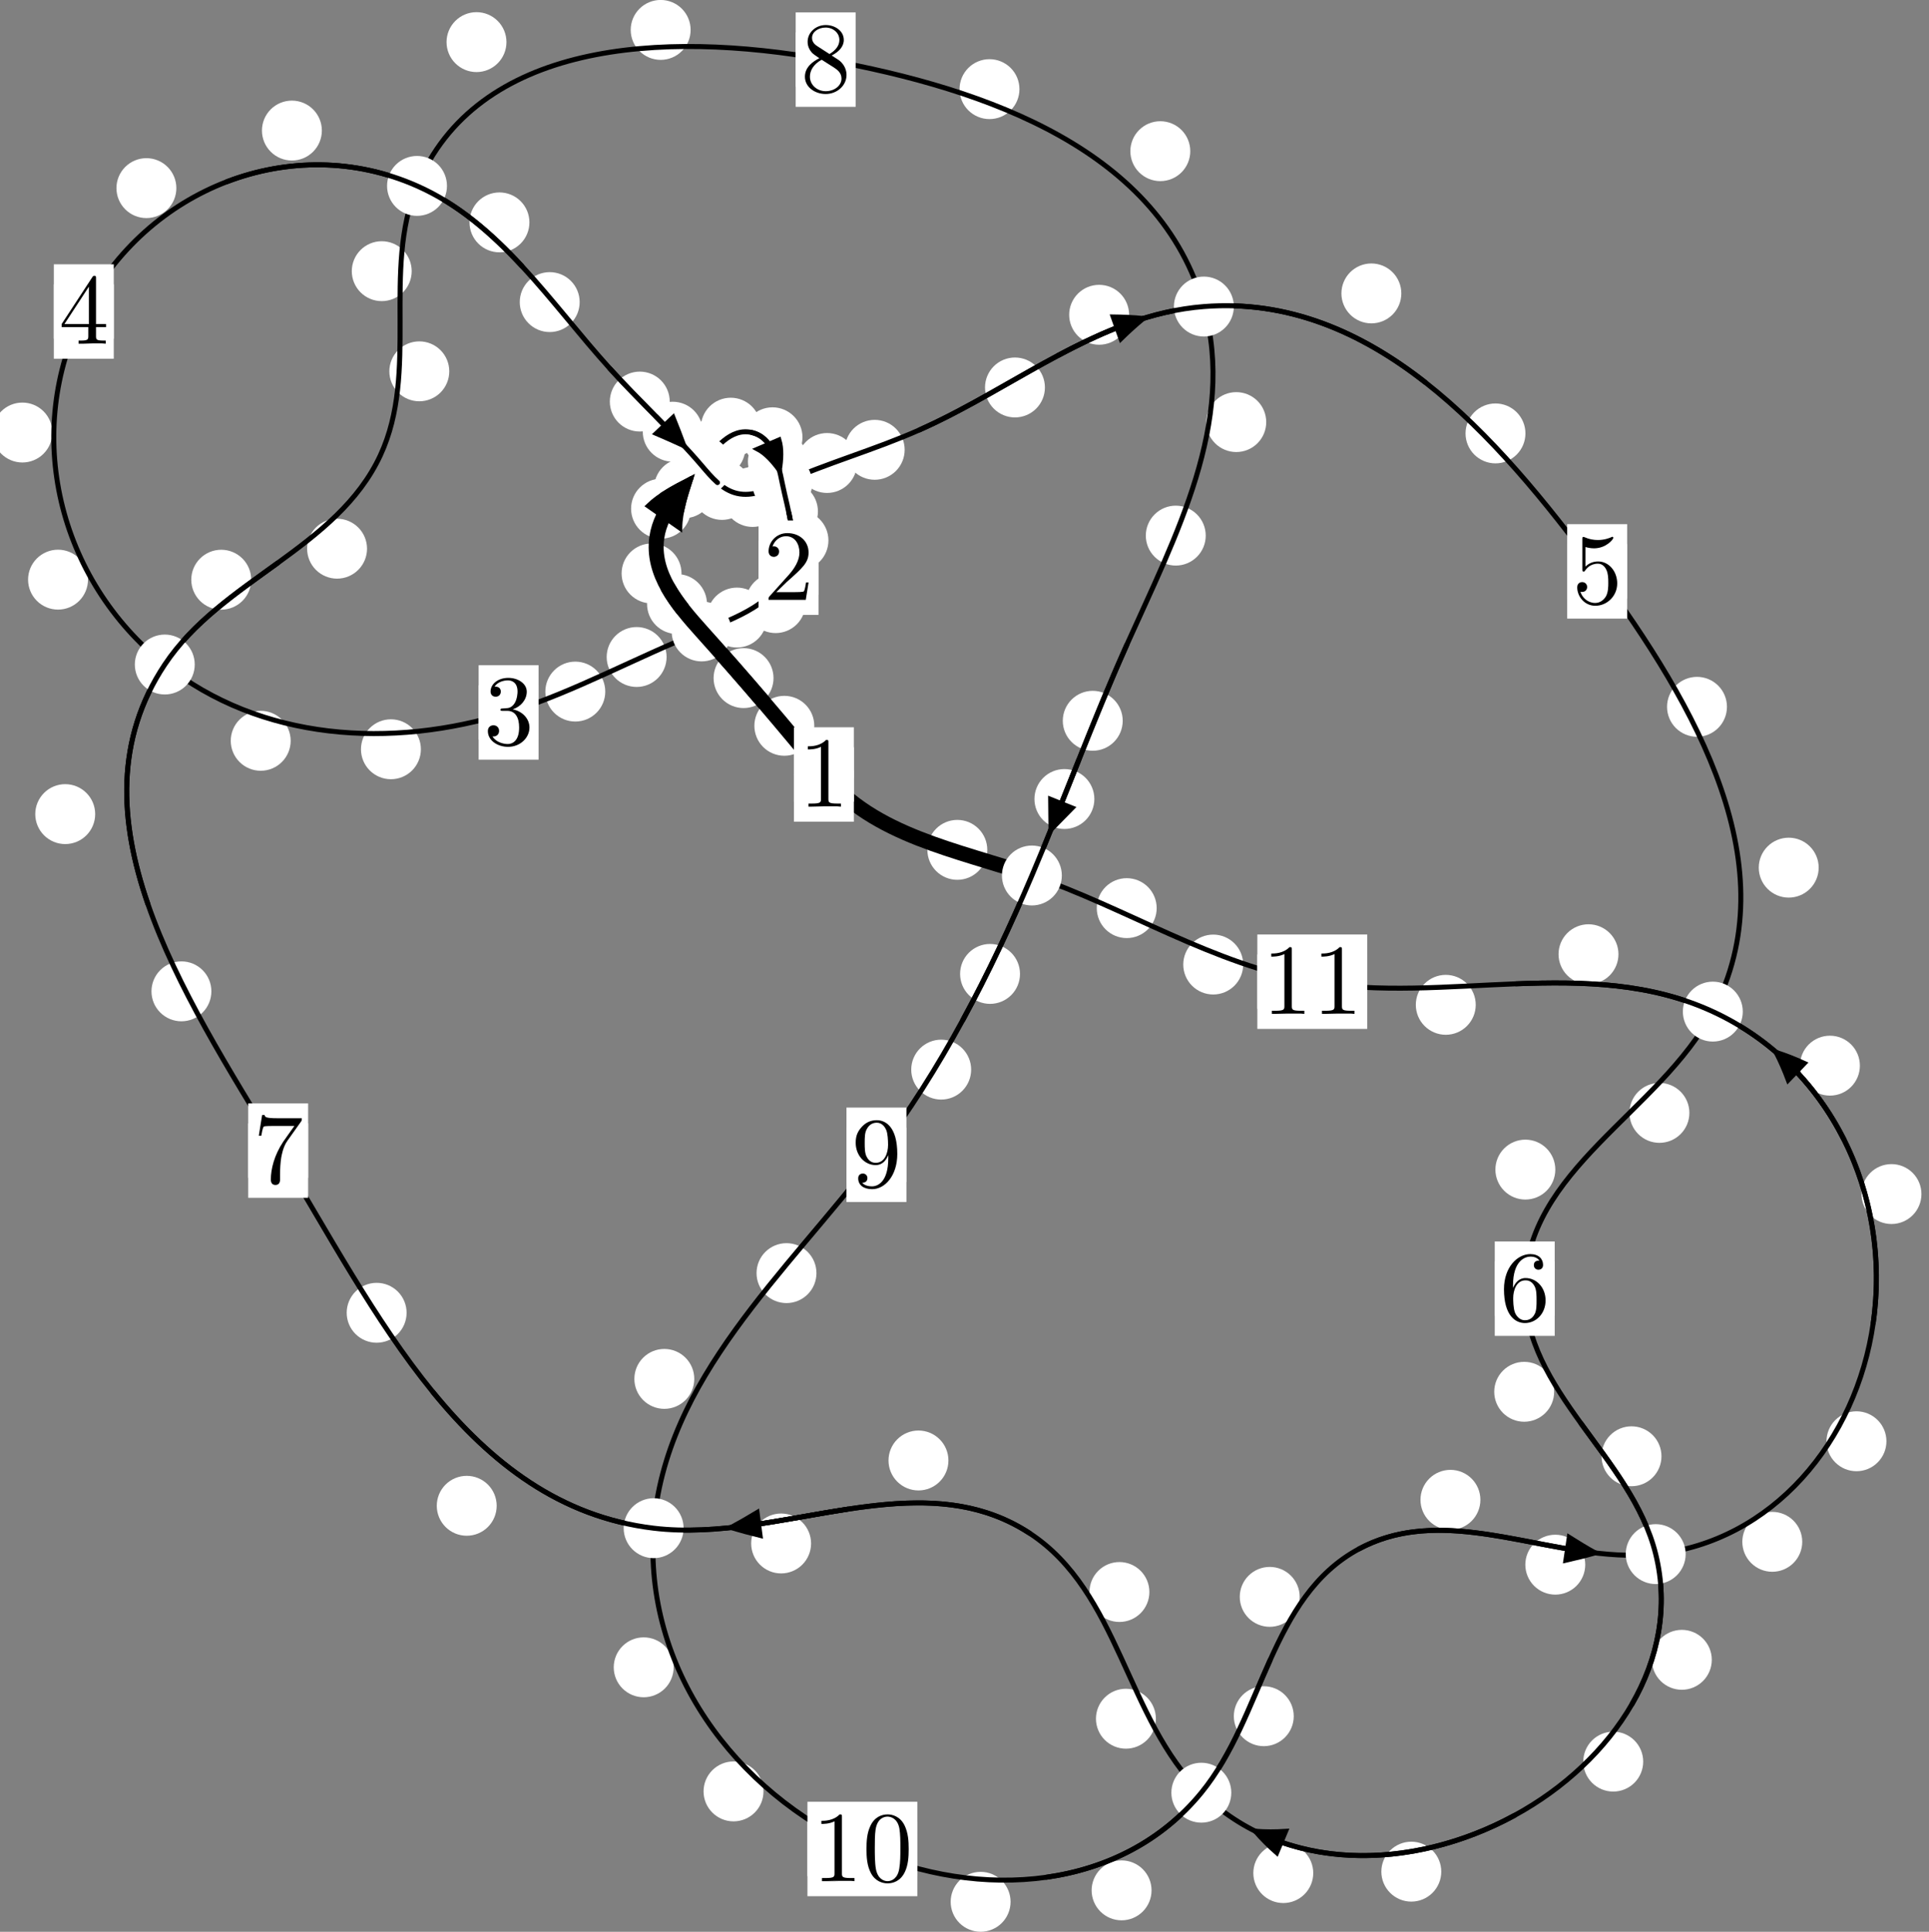 <?xml version="1.0"?>
<!-- Created by MetaPost 1.999 on 2021.07.06:0005 -->
<svg version="1.1" xmlns="http://www.w3.org/2000/svg" xmlns:xlink="http://www.w3.org/1999/xlink" width="192.451" height="192.74" viewBox="0 0 192.451 192.74">
<rect x="0" y="0" width="192.451" height="192.74" fill="#808080" stroke="none"/>
<!-- Original BoundingBox: -70.755234 -129.735458 121.696091 63.004852 -->
  <defs>
    <g transform="scale(0.01,0.01)" id="GLYPHcmr10_48">
      <path style="fill-rule: evenodd;" d="M460 -320C460 -400,455 -480,420 -554C374 -650,292 -666,250 -666C190 -666,117 -640,76 -547C44 -478,39 -400,39 -320C39 -245,43 -155,84 -79C127 2,200 22,249 22C303 22,379 1,423 -94C455 -163,460 -241,460 -320M249 -0C210 -0,151 -25,133 -121C122 -181,122 -273,122 -332C122 -396,122 -462,130 -516C149 -635,224 -644,249 -644C282 -644,348 -626,367 -527C377 -471,377 -395,377 -332C377 -257,377 -189,366 -125C351 -30,294 -0,249 -0"></path>
    </g>
    <g transform="scale(0.01,0.01)" id="GLYPHcmr10_49">
      <path style="fill-rule: evenodd;" d="M294 -640C294 -664,294 -666,271 -666C209 -602,121 -602,89 -602L89 -571C109 -571,168 -571,220 -597L220 -79C220 -43,217 -31,127 -31L95 -31L95 -0L257 -0L130 -3L217 -3L257 -3L297 -3L384 -3L419 -0L419 -31L387 -31C297 -31,294 -42,294 -79"></path>
    </g>
    <g transform="scale(0.01,0.01)" id="GLYPHcmr10_50">
      <path style="fill-rule: evenodd;" d="M127 -77L233 -180C389 -318,449 -372,449 -472C449 -586,359 -666,237 -666C124 -666,50 -574,50 -485C50 -429,100 -429,103 -429C120 -429,155 -441,155 -482C155 -508,137 -534,102 -534C94 -534,92 -534,89 -533C112 -598,166 -635,224 -635C315 -635,358 -554,358 -472C358 -392,308 -313,253 -251L61 -37C50 -26,50 -24,50 -0L421 -0L449 -174L424 -174C419 -144,412 -100,402 -85C395 -77,329 -77,307 -77"></path>
    </g>
    <g transform="scale(0.01,0.01)" id="GLYPHcmr10_51">
      <path style="fill-rule: evenodd;" d="M290 -352C372 -379,430 -449,430 -528C430 -610,342 -666,246 -666C145 -666,69 -606,69 -530C69 -497,91 -478,120 -478C151 -478,171 -500,171 -529C171 -579,124 -579,109 -579C140 -628,206 -641,242 -641C283 -641,338 -619,338 -529C338 -517,336 -459,310 -415C280 -367,246 -364,221 -363C213 -362,189 -360,182 -360C174 -359,167 -358,167 -348C167 -337,174 -337,191 -337L235 -337C317 -337,354 -269,354 -171C354 -35,285 -6,241 -6C198 -6,123 -23,88 -82C123 -77,154 -99,154 -137C154 -173,127 -193,98 -193C74 -193,42 -179,42 -135C42 -44,135 22,244 22C366 22,457 -69,457 -171C457 -253,394 -331,290 -352"></path>
    </g>
    <g transform="scale(0.01,0.01)" id="GLYPHcmr10_52">
      <path style="fill-rule: evenodd;" d="M294 -165L294 -78C294 -42,292 -31,218 -31L197 -31L197 -0L332 -0L238 -3L290 -3L332 -3L374 -3L427 -3L468 -0L468 -31L447 -31C373 -31,371 -42,371 -78L371 -165L471 -165L471 -196L371 -196L371 -651C371 -671,371 -677,355 -677C346 -677,343 -677,335 -665L28 -196L28 -165M300 -196L56 -196L300 -569"></path>
    </g>
    <g transform="scale(0.01,0.01)" id="GLYPHcmr10_53">
      <path style="fill-rule: evenodd;" d="M449 -201C449 -320,367 -420,259 -420C211 -420,168 -404,132 -369L132 -564C152 -558,185 -551,217 -551C340 -551,410 -642,410 -655C410 -661,407 -666,400 -666C399 -666,397 -666,392 -663C372 -654,323 -634,256 -634C216 -634,170 -641,123 -662C115 -665,113 -665,111 -665C101 -665,101 -657,101 -641L101 -345C101 -327,101 -319,115 -319C122 -319,124 -322,128 -328C139 -344,176 -398,257 -398C309 -398,334 -352,342 -334C358 -297,360 -258,360 -208C360 -173,360 -113,336 -71C312 -32,275 -6,229 -6C156 -6,99 -59,82 -118C85 -117,88 -116,99 -116C132 -116,149 -141,149 -165C149 -189,132 -214,99 -214C85 -214,50 -207,50 -161C50 -75,119 22,231 22C347 22,449 -74,449 -201"></path>
    </g>
    <g transform="scale(0.01,0.01)" id="GLYPHcmr10_54">
      <path style="fill-rule: evenodd;" d="M132 -328L132 -352C132 -605,256 -641,307 -641C331 -641,373 -635,395 -601C380 -601,340 -601,340 -556C340 -525,364 -510,386 -510C402 -510,432 -519,432 -558C432 -618,388 -666,305 -666C177 -666,42 -537,42 -316C42 -49,158 22,251 22C362 22,457 -72,457 -204C457 -331,368 -427,257 -427C189 -427,152 -376,132 -328M251 -6C188 -6,158 -66,152 -81C134 -128,134 -208,134 -226C134 -304,166 -404,256 -404C272 -404,318 -404,349 -342C367 -305,367 -254,367 -205C367 -157,367 -107,350 -71C320 -11,274 -6,251 -6"></path>
    </g>
    <g transform="scale(0.01,0.01)" id="GLYPHcmr10_55">
      <path style="fill-rule: evenodd;" d="M476 -609C485 -621,485 -623,485 -644L242 -644C120 -644,118 -657,114 -676L89 -676L56 -470L81 -470C84 -486,93 -549,106 -561C113 -567,191 -567,204 -567L411 -567C400 -551,321 -442,299 -409C209 -274,176 -135,176 -33C176 -23,176 22,222 22C268 22,268 -23,268 -33L268 -84C268 -139,271 -194,279 -248C283 -271,297 -357,341 -419"></path>
    </g>
    <g transform="scale(0.01,0.01)" id="GLYPHcmr10_56">
      <path style="fill-rule: evenodd;" d="M163 -457C117 -487,113 -521,113 -538C113 -599,178 -641,249 -641C322 -641,386 -589,386 -517C386 -460,347 -412,287 -377M309 -362C381 -399,430 -451,430 -517C430 -609,341 -666,250 -666C150 -666,69 -592,69 -499C69 -481,71 -436,113 -389C124 -377,161 -352,186 -335C128 -306,42 -250,42 -151C42 -45,144 22,249 22C362 22,457 -61,457 -168C457 -204,446 -249,408 -291C389 -312,373 -322,309 -362M209 -320L332 -242C360 -223,407 -193,407 -132C407 -58,332 -6,250 -6C164 -6,92 -68,92 -151C92 -209,124 -273,209 -320"></path>
    </g>
    <g transform="scale(0.01,0.01)" id="GLYPHcmr10_57">
      <path style="fill-rule: evenodd;" d="M367 -318L367 -286C367 -52,263 -6,205 -6C188 -6,134 -8,107 -42C151 -42,159 -71,159 -88C159 -119,135 -134,113 -134C97 -134,67 -125,67 -86C67 -19,121 22,206 22C335 22,457 -114,457 -329C457 -598,342 -666,253 -666C198 -666,149 -648,106 -603C65 -558,42 -516,42 -441C42 -316,130 -218,242 -218C303 -218,344 -260,367 -318M243 -241C227 -241,181 -241,150 -304C132 -341,132 -391,132 -440C132 -494,132 -541,153 -578C180 -628,218 -641,253 -641C299 -641,332 -607,349 -562C361 -530,365 -467,365 -421C365 -338,331 -241,243 -241"></path>
    </g>
  </defs>
  <path d="M81.239 72.414C81.239 71.622,80.924 70.862,80.364 70.301C79.803 69.741,79.043 69.426,78.25 69.426C77.458 69.426,76.697 69.741,76.137 70.301C75.576 70.862,75.262 71.622,75.262 72.414C75.262 73.207,75.576 73.967,76.137 74.528C76.697 75.088,77.458 75.403,78.25 75.403C79.043 75.403,79.803 75.088,80.364 74.528C80.924 73.967,81.239 73.207,81.239 72.414Z" style="fill: rgb(100%,100%,100%);stroke: none;"></path>
  <path d="M85.187 77.271C85.187 76.479,84.872 75.719,84.311 75.158C83.751 74.598,82.991 74.283,82.198 74.283C81.405 74.283,80.645 74.598,80.085 75.158C79.524 75.719,79.209 76.479,79.209 77.271C79.209 78.064,79.524 78.824,80.085 79.385C80.645 79.945,81.405 80.26,82.198 80.26C82.991 80.26,83.751 79.945,84.311 79.385C84.872 78.824,85.187 78.064,85.187 77.271Z" style="fill: rgb(100%,100%,100%);stroke: none;"></path>
  <path d="M70.534 60.267C70.534 59.475,70.219 58.715,69.658 58.154C69.098 57.594,68.338 57.279,67.545 57.279C66.752 57.279,65.992 57.594,65.432 58.154C64.871 58.715,64.556 59.475,64.556 60.267C64.556 61.06,64.871 61.82,65.432 62.381C65.992 62.941,66.752 63.256,67.545 63.256C68.338 63.256,69.098 62.941,69.658 62.381C70.219 61.82,70.534 61.06,70.534 60.267Z" style="fill: rgb(100%,100%,100%);stroke: none;"></path>
  <path d="M77.172 67.656C77.172 66.863,76.857 66.103,76.296 65.542C75.736 64.982,74.976 64.667,74.183 64.667C73.39 64.667,72.63 64.982,72.07 65.542C71.509 66.103,71.194 66.863,71.194 67.656C71.194 68.448,71.509 69.209,72.07 69.769C72.63 70.33,73.39 70.645,74.183 70.645C74.976 70.645,75.736 70.33,76.296 69.769C76.857 69.209,77.172 68.448,77.172 67.656Z" style="fill: rgb(100%,100%,100%);stroke: none;"></path>
  <path d="M68.94 50.754C68.94 49.961,68.625 49.201,68.064 48.64C67.504 48.08,66.744 47.765,65.951 47.765C65.158 47.765,64.398 48.08,63.838 48.64C63.277 49.201,62.962 49.961,62.962 50.754C62.962 51.546,63.277 52.307,63.838 52.867C64.398 53.428,65.158 53.743,65.951 53.743C66.744 53.743,67.504 53.428,68.064 52.867C68.625 52.307,68.94 51.546,68.94 50.754Z" style="fill: rgb(100%,100%,100%);stroke: none;"></path>
  <path d="M67.993 57.214C67.993 56.421,67.678 55.661,67.118 55.101C66.557 54.54,65.797 54.225,65.004 54.225C64.212 54.225,63.452 54.54,62.891 55.101C62.331 55.661,62.016 56.421,62.016 57.214C62.016 58.007,62.331 58.767,62.891 59.327C63.452 59.888,64.212 60.203,65.004 60.203C65.797 60.203,66.557 59.888,67.118 59.327C67.678 58.767,67.993 58.007,67.993 57.214Z" style="fill: rgb(100%,100%,100%);stroke: none;"></path>
  <path d="M74.359 44.68C74.359 43.887,74.044 43.127,73.484 42.566C72.923 42.006,72.163 41.691,71.371 41.691C70.578 41.691,69.818 42.006,69.257 42.566C68.697 43.127,68.382 43.887,68.382 44.68C68.382 45.472,68.697 46.233,69.257 46.793C69.818 47.353,70.578 47.668,71.371 47.668C72.163 47.668,72.923 47.353,73.484 46.793C74.044 46.233,74.359 45.472,74.359 44.68Z" style="fill: rgb(100%,100%,100%);stroke: none;"></path>
  <path d="M71.232 48.717C71.232 47.924,70.917 47.164,70.357 46.603C69.796 46.043,69.036 45.728,68.243 45.728C67.451 45.728,66.691 46.043,66.13 46.603C65.57 47.164,65.255 47.924,65.255 48.717C65.255 49.509,65.57 50.269,66.13 50.83C66.691 51.39,67.451 51.705,68.243 51.705C69.036 51.705,69.796 51.39,70.357 50.83C70.917 50.269,71.232 49.509,71.232 48.717Z" style="fill: rgb(100%,100%,100%);stroke: none;"></path>
  <path d="M80.061 43.629C80.061 42.836,79.746 42.076,79.185 41.516C78.625 40.955,77.865 40.64,77.072 40.64C76.279 40.64,75.519 40.955,74.959 41.516C74.398 42.076,74.083 42.836,74.083 43.629C74.083 44.422,74.398 45.182,74.959 45.742C75.519 46.303,76.279 46.618,77.072 46.618C77.865 46.618,78.625 46.303,79.185 45.742C79.746 45.182,80.061 44.422,80.061 43.629Z" style="fill: rgb(100%,100%,100%);stroke: none;"></path>
  <path d="M75.895 42.67C75.895 41.878,75.58 41.118,75.02 40.557C74.459 39.997,73.699 39.682,72.906 39.682C72.114 39.682,71.353 39.997,70.793 40.557C70.233 41.118,69.918 41.878,69.918 42.67C69.918 43.463,70.233 44.223,70.793 44.784C71.353 45.344,72.114 45.659,72.906 45.659C73.699 45.659,74.459 45.344,75.02 44.784C75.58 44.223,75.895 43.463,75.895 42.67Z" style="fill: rgb(100%,100%,100%);stroke: none;"></path>
  <path d="M81.603 51.031C81.603 50.238,81.288 49.478,80.728 48.917C80.167 48.357,79.407 48.042,78.614 48.042C77.822 48.042,77.061 48.357,76.501 48.917C75.94 49.478,75.626 50.238,75.626 51.031C75.626 51.823,75.94 52.583,76.501 53.144C77.061 53.704,77.822 54.019,78.614 54.019C79.407 54.019,80.167 53.704,80.728 53.144C81.288 52.583,81.603 51.823,81.603 51.031Z" style="fill: rgb(100%,100%,100%);stroke: none;"></path>
  <path d="M80.595 46.048C80.595 45.255,80.28 44.495,79.72 43.935C79.159 43.374,78.399 43.059,77.607 43.059C76.814 43.059,76.054 43.374,75.493 43.935C74.933 44.495,74.618 45.255,74.618 46.048C74.618 46.841,74.933 47.601,75.493 48.161C76.054 48.722,76.814 49.037,77.607 49.037C78.399 49.037,79.159 48.722,79.72 48.161C80.28 47.601,80.595 46.841,80.595 46.048Z" style="fill: rgb(100%,100%,100%);stroke: none;"></path>
  <path d="M80.37 60.175C80.37 59.382,80.055 58.622,79.495 58.061C78.934 57.501,78.174 57.186,77.381 57.186C76.589 57.186,75.828 57.501,75.268 58.061C74.707 58.622,74.392 59.382,74.392 60.175C74.392 60.967,74.707 61.727,75.268 62.288C75.828 62.848,76.589 63.163,77.381 63.163C78.174 63.163,78.934 62.848,79.495 62.288C80.055 61.727,80.37 60.967,80.37 60.175Z" style="fill: rgb(100%,100%,100%);stroke: none;"></path>
  <path d="M82.65 53.919C82.65 53.126,82.335 52.366,81.775 51.806C81.214 51.245,80.454 50.93,79.662 50.93C78.869 50.93,78.109 51.245,77.548 51.806C76.988 52.366,76.673 53.126,76.673 53.919C76.673 54.712,76.988 55.472,77.548 56.032C78.109 56.593,78.869 56.908,79.662 56.908C80.454 56.908,81.214 56.593,81.775 56.032C82.335 55.472,82.65 54.712,82.65 53.919Z" style="fill: rgb(100%,100%,100%);stroke: none;"></path>
  <path d="M66.505 65.55C66.505 64.758,66.19 63.998,65.629 63.437C65.069 62.877,64.309 62.562,63.516 62.562C62.723 62.562,61.963 62.877,61.403 63.437C60.842 63.998,60.527 64.758,60.527 65.55C60.527 66.343,60.842 67.103,61.403 67.664C61.963 68.224,62.723 68.539,63.516 68.539C64.309 68.539,65.069 68.224,65.629 67.664C66.19 67.103,66.505 66.343,66.505 65.55Z" style="fill: rgb(100%,100%,100%);stroke: none;"></path>
  <path d="M76.511 61.614C76.511 60.822,76.196 60.062,75.636 59.501C75.076 58.941,74.315 58.626,73.523 58.626C72.73 58.626,71.97 58.941,71.409 59.501C70.849 60.062,70.534 60.822,70.534 61.614C70.534 62.407,70.849 63.167,71.409 63.728C71.97 64.288,72.73 64.603,73.523 64.603C74.315 64.603,75.076 64.288,75.636 63.728C76.196 63.167,76.511 62.407,76.511 61.614Z" style="fill: rgb(100%,100%,100%);stroke: none;"></path>
  <path d="M41.991 74.755C41.991 73.963,41.676 73.203,41.115 72.642C40.555 72.082,39.795 71.767,39.002 71.767C38.209 71.767,37.449 72.082,36.889 72.642C36.328 73.203,36.013 73.963,36.013 74.755C36.013 75.548,36.328 76.308,36.889 76.869C37.449 77.429,38.209 77.744,39.002 77.744C39.795 77.744,40.555 77.429,41.115 76.869C41.676 76.308,41.991 75.548,41.991 74.755Z" style="fill: rgb(100%,100%,100%);stroke: none;"></path>
  <path d="M60.386 69.001C60.386 68.208,60.071 67.448,59.51 66.888C58.95 66.327,58.19 66.012,57.397 66.012C56.604 66.012,55.844 66.327,55.284 66.888C54.723 67.448,54.408 68.208,54.408 69.001C54.408 69.794,54.723 70.554,55.284 71.114C55.844 71.675,56.604 71.99,57.397 71.99C58.19 71.99,58.95 71.675,59.51 71.114C60.071 70.554,60.386 69.794,60.386 69.001Z" style="fill: rgb(100%,100%,100%);stroke: none;"></path>
  <path d="M8.779 57.832C8.779 57.04,8.464 56.28,7.903 55.719C7.343 55.159,6.582 54.844,5.79 54.844C4.997 54.844,4.237 55.159,3.676 55.719C3.116 56.28,2.801 57.04,2.801 57.832C2.801 58.625,3.116 59.385,3.676 59.946C4.237 60.506,4.997 60.821,5.79 60.821C6.582 60.821,7.343 60.506,7.903 59.946C8.464 59.385,8.779 58.625,8.779 57.832Z" style="fill: rgb(100%,100%,100%);stroke: none;"></path>
  <path d="M29 73.911C29 73.118,28.685 72.358,28.124 71.797C27.564 71.237,26.804 70.922,26.011 70.922C25.218 70.922,24.458 71.237,23.898 71.797C23.337 72.358,23.022 73.118,23.022 73.911C23.022 74.703,23.337 75.464,23.898 76.024C24.458 76.585,25.218 76.9,26.011 76.9C26.804 76.9,27.564 76.585,28.124 76.024C28.685 75.464,29 74.703,29 73.911Z" style="fill: rgb(100%,100%,100%);stroke: none;"></path>
  <path d="M17.595 18.77C17.595 17.978,17.28 17.217,16.72 16.657C16.159 16.096,15.399 15.781,14.607 15.781C13.814 15.781,13.054 16.096,12.493 16.657C11.933 17.217,11.618 17.978,11.618 18.77C11.618 19.563,11.933 20.323,12.493 20.884C13.054 21.444,13.814 21.759,14.607 21.759C15.399 21.759,16.159 21.444,16.72 20.884C17.28 20.323,17.595 19.563,17.595 18.77Z" style="fill: rgb(100%,100%,100%);stroke: none;"></path>
  <path d="M5.222 43.154C5.222 42.362,4.907 41.601,4.347 41.041C3.786 40.48,3.026 40.166,2.234 40.166C1.441 40.166,0.681 40.48,0.12 41.041C-0.44 41.601,-0.755 42.362,-0.755 43.154C-0.755 43.947,-0.44 44.707,0.12 45.268C0.681 45.828,1.441 46.143,2.234 46.143C3.026 46.143,3.786 45.828,4.347 45.268C4.907 44.707,5.222 43.947,5.222 43.154Z" style="fill: rgb(100%,100%,100%);stroke: none;"></path>
  <path d="M52.819 22.188C52.819 21.395,52.504 20.635,51.943 20.074C51.383 19.514,50.623 19.199,49.83 19.199C49.037 19.199,48.277 19.514,47.717 20.074C47.156 20.635,46.841 21.395,46.841 22.188C46.841 22.98,47.156 23.74,47.717 24.301C48.277 24.861,49.037 25.176,49.83 25.176C50.623 25.176,51.383 24.861,51.943 24.301C52.504 23.74,52.819 22.98,52.819 22.188Z" style="fill: rgb(100%,100%,100%);stroke: none;"></path>
  <path d="M32.111 13.027C32.111 12.234,31.796 11.474,31.236 10.913C30.675 10.353,29.915 10.038,29.122 10.038C28.33 10.038,27.569 10.353,27.009 10.913C26.449 11.474,26.134 12.234,26.134 13.027C26.134 13.819,26.449 14.58,27.009 15.14C27.569 15.701,28.33 16.015,29.122 16.015C29.915 16.015,30.675 15.701,31.236 15.14C31.796 14.58,32.111 13.819,32.111 13.027Z" style="fill: rgb(100%,100%,100%);stroke: none;"></path>
  <path d="M66.818 40.066C66.818 39.273,66.503 38.513,65.943 37.952C65.382 37.392,64.622 37.077,63.829 37.077C63.037 37.077,62.277 37.392,61.716 37.952C61.156 38.513,60.841 39.273,60.841 40.066C60.841 40.858,61.156 41.619,61.716 42.179C62.277 42.74,63.037 43.054,63.829 43.054C64.622 43.054,65.382 42.74,65.943 42.179C66.503 41.619,66.818 40.858,66.818 40.066Z" style="fill: rgb(100%,100%,100%);stroke: none;"></path>
  <path d="M57.832 30.141C57.832 29.348,57.517 28.588,56.956 28.028C56.396 27.467,55.636 27.152,54.843 27.152C54.05 27.152,53.29 27.467,52.73 28.028C52.169 28.588,51.854 29.348,51.854 30.141C51.854 30.934,52.169 31.694,52.73 32.254C53.29 32.815,54.05 33.13,54.843 33.13C55.636 33.13,56.396 32.815,56.956 32.254C57.517 31.694,57.832 30.934,57.832 30.141Z" style="fill: rgb(100%,100%,100%);stroke: none;"></path>
  <path d="M73.99 47.623C73.99 46.83,73.675 46.07,73.115 45.509C72.555 44.949,71.794 44.634,71.002 44.634C70.209 44.634,69.449 44.949,68.888 45.509C68.328 46.07,68.013 46.83,68.013 47.623C68.013 48.415,68.328 49.175,68.888 49.736C69.449 50.296,70.209 50.611,71.002 50.611C71.794 50.611,72.555 50.296,73.115 49.736C73.675 49.175,73.99 48.415,73.99 47.623Z" style="fill: rgb(100%,100%,100%);stroke: none;"></path>
  <path d="M70.106 43.071C70.106 42.278,69.791 41.518,69.23 40.958C68.67 40.397,67.91 40.082,67.117 40.082C66.324 40.082,65.564 40.397,65.004 40.958C64.443 41.518,64.128 42.278,64.128 43.071C64.128 43.864,64.443 44.624,65.004 45.184C65.564 45.745,66.324 46.06,67.117 46.06C67.91 46.06,68.67 45.745,69.23 45.184C69.791 44.624,70.106 43.864,70.106 43.071Z" style="fill: rgb(100%,100%,100%);stroke: none;"></path>
  <path d="M78.076 49.584C78.076 48.791,77.761 48.031,77.2 47.471C76.64 46.91,75.879 46.595,75.087 46.595C74.294 46.595,73.534 46.91,72.973 47.471C72.413 48.031,72.098 48.791,72.098 49.584C72.098 50.377,72.413 51.137,72.973 51.697C73.534 52.258,74.294 52.573,75.087 52.573C75.879 52.573,76.64 52.258,77.2 51.697C77.761 51.137,78.076 50.377,78.076 49.584Z" style="fill: rgb(100%,100%,100%);stroke: none;"></path>
  <path d="M75.022 48.881C75.022 48.088,74.707 47.328,74.147 46.768C73.586 46.207,72.826 45.892,72.033 45.892C71.241 45.892,70.481 46.207,69.92 46.768C69.36 47.328,69.045 48.088,69.045 48.881C69.045 49.674,69.36 50.434,69.92 50.994C70.481 51.555,71.241 51.87,72.033 51.87C72.826 51.87,73.586 51.555,74.147 50.994C74.707 50.434,75.022 49.674,75.022 48.881Z" style="fill: rgb(100%,100%,100%);stroke: none;"></path>
  <path d="M85.503 46.194C85.503 45.401,85.188 44.641,84.627 44.08C84.067 43.52,83.307 43.205,82.514 43.205C81.721 43.205,80.961 43.52,80.401 44.08C79.84 44.641,79.525 45.401,79.525 46.194C79.525 46.986,79.84 47.747,80.401 48.307C80.961 48.868,81.721 49.182,82.514 49.182C83.307 49.182,84.067 48.868,84.627 48.307C85.188 47.747,85.503 46.986,85.503 46.194Z" style="fill: rgb(100%,100%,100%);stroke: none;"></path>
  <path d="M79.587 48.858C79.587 48.066,79.272 47.306,78.711 46.745C78.151 46.185,77.39 45.87,76.598 45.87C75.805 45.87,75.045 46.185,74.484 46.745C73.924 47.306,73.609 48.066,73.609 48.858C73.609 49.651,73.924 50.411,74.484 50.972C75.045 51.532,75.805 51.847,76.598 51.847C77.39 51.847,78.151 51.532,78.711 50.972C79.272 50.411,79.587 49.651,79.587 48.858Z" style="fill: rgb(100%,100%,100%);stroke: none;"></path>
  <path d="M104.249 38.658C104.249 37.865,103.934 37.105,103.374 36.545C102.813 35.984,102.053 35.669,101.26 35.669C100.468 35.669,99.708 35.984,99.147 36.545C98.587 37.105,98.272 37.865,98.272 38.658C98.272 39.451,98.587 40.211,99.147 40.771C99.708 41.332,100.468 41.647,101.26 41.647C102.053 41.647,102.813 41.332,103.374 40.771C103.934 40.211,104.249 39.451,104.249 38.658Z" style="fill: rgb(100%,100%,100%);stroke: none;"></path>
  <path d="M90.255 44.879C90.255 44.086,89.94 43.326,89.38 42.765C88.819 42.205,88.059 41.89,87.266 41.89C86.474 41.89,85.714 42.205,85.153 42.765C84.593 43.326,84.278 44.086,84.278 44.879C84.278 45.671,84.593 46.431,85.153 46.992C85.714 47.552,86.474 47.867,87.266 47.867C88.059 47.867,88.819 47.552,89.38 46.992C89.94 46.431,90.255 45.671,90.255 44.879Z" style="fill: rgb(100%,100%,100%);stroke: none;"></path>
  <path d="M139.807 29.275C139.807 28.482,139.492 27.722,138.931 27.161C138.371 26.601,137.611 26.286,136.818 26.286C136.025 26.286,135.265 26.601,134.705 27.161C134.144 27.722,133.829 28.482,133.829 29.275C133.829 30.067,134.144 30.827,134.705 31.388C135.265 31.948,136.025 32.263,136.818 32.263C137.611 32.263,138.371 31.948,138.931 31.388C139.492 30.827,139.807 30.067,139.807 29.275Z" style="fill: rgb(100%,100%,100%);stroke: none;"></path>
  <path d="M112.647 31.406C112.647 30.614,112.332 29.853,111.771 29.293C111.211 28.733,110.451 28.418,109.658 28.418C108.865 28.418,108.105 28.733,107.545 29.293C106.984 29.853,106.669 30.614,106.669 31.406C106.669 32.199,106.984 32.959,107.545 33.52C108.105 34.08,108.865 34.395,109.658 34.395C110.451 34.395,111.211 34.08,111.771 33.52C112.332 32.959,112.647 32.199,112.647 31.406Z" style="fill: rgb(100%,100%,100%);stroke: none;"></path>
  <path d="M172.294 70.52C172.294 69.728,171.979 68.967,171.419 68.407C170.858 67.847,170.098 67.532,169.305 67.532C168.513 67.532,167.753 67.847,167.192 68.407C166.632 68.967,166.317 69.728,166.317 70.52C166.317 71.313,166.632 72.073,167.192 72.634C167.753 73.194,168.513 73.509,169.305 73.509C170.098 73.509,170.858 73.194,171.419 72.634C171.979 72.073,172.294 71.313,172.294 70.52Z" style="fill: rgb(100%,100%,100%);stroke: none;"></path>
  <path d="M152.189 43.243C152.189 42.45,151.874 41.69,151.314 41.129C150.753 40.569,149.993 40.254,149.201 40.254C148.408 40.254,147.648 40.569,147.087 41.129C146.527 41.69,146.212 42.45,146.212 43.243C146.212 44.035,146.527 44.795,147.087 45.356C147.648 45.916,148.408 46.231,149.201 46.231C149.993 46.231,150.753 45.916,151.314 45.356C151.874 44.795,152.189 44.035,152.189 43.243Z" style="fill: rgb(100%,100%,100%);stroke: none;"></path>
  <path d="M168.546 111.035C168.546 110.242,168.231 109.482,167.67 108.921C167.11 108.361,166.35 108.046,165.557 108.046C164.764 108.046,164.004 108.361,163.444 108.921C162.883 109.482,162.568 110.242,162.568 111.035C162.568 111.827,162.883 112.588,163.444 113.148C164.004 113.709,164.764 114.024,165.557 114.024C166.35 114.024,167.11 113.709,167.67 113.148C168.231 112.588,168.546 111.827,168.546 111.035Z" style="fill: rgb(100%,100%,100%);stroke: none;"></path>
  <path d="M181.445 86.567C181.445 85.774,181.13 85.014,180.569 84.454C180.009 83.893,179.249 83.578,178.456 83.578C177.663 83.578,176.903 83.893,176.343 84.454C175.782 85.014,175.467 85.774,175.467 86.567C175.467 87.36,175.782 88.12,176.343 88.68C176.903 89.241,177.663 89.556,178.456 89.556C179.249 89.556,180.009 89.241,180.569 88.68C181.13 88.12,181.445 87.36,181.445 86.567Z" style="fill: rgb(100%,100%,100%);stroke: none;"></path>
  <path d="M155.053 138.861C155.053 138.069,154.738 137.309,154.178 136.748C153.617 136.188,152.857 135.873,152.064 135.873C151.272 135.873,150.512 136.188,149.951 136.748C149.391 137.309,149.076 138.069,149.076 138.861C149.076 139.654,149.391 140.414,149.951 140.975C150.512 141.535,151.272 141.85,152.064 141.85C152.857 141.85,153.617 141.535,154.178 140.975C154.738 140.414,155.053 139.654,155.053 138.861Z" style="fill: rgb(100%,100%,100%);stroke: none;"></path>
  <path d="M155.17 116.693C155.17 115.901,154.855 115.14,154.295 114.58C153.734 114.02,152.974 113.705,152.181 113.705C151.389 113.705,150.628 114.02,150.068 114.58C149.507 115.14,149.192 115.901,149.192 116.693C149.192 117.486,149.507 118.246,150.068 118.807C150.628 119.367,151.389 119.682,152.181 119.682C152.974 119.682,153.734 119.367,154.295 118.807C154.855 118.246,155.17 117.486,155.17 116.693Z" style="fill: rgb(100%,100%,100%);stroke: none;"></path>
  <path d="M170.781 165.603C170.781 164.81,170.466 164.05,169.905 163.489C169.345 162.929,168.585 162.614,167.792 162.614C166.999 162.614,166.239 162.929,165.679 163.489C165.118 164.05,164.803 164.81,164.803 165.603C164.803 166.395,165.118 167.155,165.679 167.716C166.239 168.276,166.999 168.591,167.792 168.591C168.585 168.591,169.345 168.276,169.905 167.716C170.466 167.155,170.781 166.395,170.781 165.603Z" style="fill: rgb(100%,100%,100%);stroke: none;"></path>
  <path d="M165.761 145.295C165.761 144.502,165.446 143.742,164.885 143.181C164.325 142.621,163.565 142.306,162.772 142.306C161.979 142.306,161.219 142.621,160.659 143.181C160.098 143.742,159.783 144.502,159.783 145.295C159.783 146.087,160.098 146.848,160.659 147.408C161.219 147.969,161.979 148.283,162.772 148.283C163.565 148.283,164.325 147.969,164.885 147.408C165.446 146.848,165.761 146.087,165.761 145.295Z" style="fill: rgb(100%,100%,100%);stroke: none;"></path>
  <path d="M143.792 186.738C143.792 185.945,143.477 185.185,142.917 184.625C142.356 184.064,141.596 183.749,140.803 183.749C140.011 183.749,139.25 184.064,138.69 184.625C138.129 185.185,137.814 185.945,137.814 186.738C137.814 187.531,138.129 188.291,138.69 188.851C139.25 189.412,140.011 189.727,140.803 189.727C141.596 189.727,142.356 189.412,142.917 188.851C143.477 188.291,143.792 187.531,143.792 186.738Z" style="fill: rgb(100%,100%,100%);stroke: none;"></path>
  <path d="M163.937 175.759C163.937 174.967,163.622 174.207,163.062 173.646C162.502 173.086,161.741 172.771,160.949 172.771C160.156 172.771,159.396 173.086,158.835 173.646C158.275 174.207,157.96 174.967,157.96 175.759C157.96 176.552,158.275 177.312,158.835 177.873C159.396 178.433,160.156 178.748,160.949 178.748C161.741 178.748,162.502 178.433,163.062 177.873C163.622 177.312,163.937 176.552,163.937 175.759Z" style="fill: rgb(100%,100%,100%);stroke: none;"></path>
  <path d="M115.319 171.479C115.319 170.686,115.004 169.926,114.443 169.366C113.883 168.805,113.123 168.49,112.33 168.49C111.537 168.49,110.777 168.805,110.217 169.366C109.656 169.926,109.341 170.686,109.341 171.479C109.341 172.272,109.656 173.032,110.217 173.592C110.777 174.153,111.537 174.468,112.33 174.468C113.123 174.468,113.883 174.153,114.443 173.592C115.004 173.032,115.319 172.272,115.319 171.479Z" style="fill: rgb(100%,100%,100%);stroke: none;"></path>
  <path d="M131.019 186.88C131.019 186.088,130.704 185.328,130.143 184.767C129.583 184.207,128.823 183.892,128.03 183.892C127.237 183.892,126.477 184.207,125.917 184.767C125.356 185.328,125.041 186.088,125.041 186.88C125.041 187.673,125.356 188.433,125.917 188.994C126.477 189.554,127.237 189.869,128.03 189.869C128.823 189.869,129.583 189.554,130.143 188.994C130.704 188.433,131.019 187.673,131.019 186.88Z" style="fill: rgb(100%,100%,100%);stroke: none;"></path>
  <path d="M94.622 145.715C94.622 144.922,94.307 144.162,93.746 143.602C93.186 143.041,92.426 142.726,91.633 142.726C90.84 142.726,90.08 143.041,89.52 143.602C88.959 144.162,88.644 144.922,88.644 145.715C88.644 146.508,88.959 147.268,89.52 147.828C90.08 148.389,90.84 148.704,91.633 148.704C92.426 148.704,93.186 148.389,93.746 147.828C94.307 147.268,94.622 146.508,94.622 145.715Z" style="fill: rgb(100%,100%,100%);stroke: none;"></path>
  <path d="M114.671 158.837C114.671 158.044,114.356 157.284,113.796 156.724C113.235 156.163,112.475 155.848,111.683 155.848C110.89 155.848,110.13 156.163,109.569 156.724C109.009 157.284,108.694 158.044,108.694 158.837C108.694 159.63,109.009 160.39,109.569 160.95C110.13 161.511,110.89 161.826,111.683 161.826C112.475 161.826,113.235 161.511,113.796 160.95C114.356 160.39,114.671 159.63,114.671 158.837Z" style="fill: rgb(100%,100%,100%);stroke: none;"></path>
  <path d="M49.553 150.235C49.553 149.443,49.238 148.682,48.678 148.122C48.117 147.562,47.357 147.247,46.564 147.247C45.772 147.247,45.011 147.562,44.451 148.122C43.89 148.682,43.576 149.443,43.576 150.235C43.576 151.028,43.89 151.788,44.451 152.349C45.011 152.909,45.772 153.224,46.564 153.224C47.357 153.224,48.117 152.909,48.678 152.349C49.238 151.788,49.553 151.028,49.553 150.235Z" style="fill: rgb(100%,100%,100%);stroke: none;"></path>
  <path d="M80.919 153.994C80.919 153.202,80.605 152.441,80.044 151.881C79.484 151.321,78.723 151.006,77.931 151.006C77.138 151.006,76.378 151.321,75.817 151.881C75.257 152.441,74.942 153.202,74.942 153.994C74.942 154.787,75.257 155.547,75.817 156.108C76.378 156.668,77.138 156.983,77.931 156.983C78.723 156.983,79.484 156.668,80.044 156.108C80.605 155.547,80.919 154.787,80.919 153.994Z" style="fill: rgb(100%,100%,100%);stroke: none;"></path>
  <path d="M21.089 98.908C21.089 98.115,20.775 97.355,20.214 96.795C19.654 96.234,18.893 95.919,18.101 95.919C17.308 95.919,16.548 96.234,15.987 96.795C15.427 97.355,15.112 98.115,15.112 98.908C15.112 99.701,15.427 100.461,15.987 101.021C16.548 101.582,17.308 101.897,18.101 101.897C18.893 101.897,19.654 101.582,20.214 101.021C20.775 100.461,21.089 99.701,21.089 98.908Z" style="fill: rgb(100%,100%,100%);stroke: none;"></path>
  <path d="M40.566 130.978C40.566 130.186,40.251 129.426,39.691 128.865C39.13 128.305,38.37 127.99,37.578 127.99C36.785 127.99,36.025 128.305,35.464 128.865C34.904 129.426,34.589 130.186,34.589 130.978C34.589 131.771,34.904 132.531,35.464 133.092C36.025 133.652,36.785 133.967,37.578 133.967C38.37 133.967,39.13 133.652,39.691 133.092C40.251 132.531,40.566 131.771,40.566 130.978Z" style="fill: rgb(100%,100%,100%);stroke: none;"></path>
  <path d="M25.062 57.839C25.062 57.046,24.747 56.286,24.186 55.726C23.626 55.165,22.865 54.85,22.073 54.85C21.28 54.85,20.52 55.165,19.959 55.726C19.399 56.286,19.084 57.046,19.084 57.839C19.084 58.632,19.399 59.392,19.959 59.952C20.52 60.513,21.28 60.828,22.073 60.828C22.865 60.828,23.626 60.513,24.186 59.952C24.747 59.392,25.062 58.632,25.062 57.839Z" style="fill: rgb(100%,100%,100%);stroke: none;"></path>
  <path d="M9.496 81.226C9.496 80.433,9.181 79.673,8.62 79.113C8.06 78.552,7.3 78.237,6.507 78.237C5.714 78.237,4.954 78.552,4.394 79.113C3.833 79.673,3.518 80.433,3.518 81.226C3.518 82.019,3.833 82.779,4.394 83.339C4.954 83.9,5.714 84.215,6.507 84.215C7.3 84.215,8.06 83.9,8.62 83.339C9.181 82.779,9.496 82.019,9.496 81.226Z" style="fill: rgb(100%,100%,100%);stroke: none;"></path>
  <path d="M44.823 37.048C44.823 36.256,44.508 35.495,43.948 34.935C43.387 34.374,42.627 34.06,41.834 34.06C41.042 34.06,40.281 34.374,39.721 34.935C39.16 35.495,38.845 36.256,38.845 37.048C38.845 37.841,39.16 38.601,39.721 39.162C40.281 39.722,41.042 40.037,41.834 40.037C42.627 40.037,43.387 39.722,43.948 39.162C44.508 38.601,44.823 37.841,44.823 37.048Z" style="fill: rgb(100%,100%,100%);stroke: none;"></path>
  <path d="M36.618 54.743C36.618 53.951,36.303 53.191,35.742 52.63C35.182 52.07,34.422 51.755,33.629 51.755C32.836 51.755,32.076 52.07,31.516 52.63C30.955 53.191,30.64 53.951,30.64 54.743C30.64 55.536,30.955 56.296,31.516 56.857C32.076 57.417,32.836 57.732,33.629 57.732C34.422 57.732,35.182 57.417,35.742 56.857C36.303 56.296,36.618 55.536,36.618 54.743Z" style="fill: rgb(100%,100%,100%);stroke: none;"></path>
  <path d="M50.528 4.202C50.528 3.409,50.214 2.649,49.653 2.089C49.093 1.528,48.332 1.213,47.54 1.213C46.747 1.213,45.987 1.528,45.426 2.089C44.866 2.649,44.551 3.409,44.551 4.202C44.551 4.995,44.866 5.755,45.426 6.315C45.987 6.876,46.747 7.191,47.54 7.191C48.332 7.191,49.093 6.876,49.653 6.315C50.214 5.755,50.528 4.995,50.528 4.202Z" style="fill: rgb(100%,100%,100%);stroke: none;"></path>
  <path d="M41.074 27.055C41.074 26.263,40.759 25.503,40.199 24.942C39.638 24.382,38.878 24.067,38.085 24.067C37.293 24.067,36.533 24.382,35.972 24.942C35.412 25.503,35.097 26.263,35.097 27.055C35.097 27.848,35.412 28.608,35.972 29.169C36.533 29.729,37.293 30.044,38.085 30.044C38.878 30.044,39.638 29.729,40.199 29.169C40.759 28.608,41.074 27.848,41.074 27.055Z" style="fill: rgb(100%,100%,100%);stroke: none;"></path>
  <path d="M101.708 8.893C101.708 8.101,101.393 7.34,100.833 6.78C100.272 6.22,99.512 5.905,98.719 5.905C97.927 5.905,97.167 6.22,96.606 6.78C96.046 7.34,95.731 8.101,95.731 8.893C95.731 9.686,96.046 10.446,96.606 11.007C97.167 11.567,97.927 11.882,98.719 11.882C99.512 11.882,100.272 11.567,100.833 11.007C101.393 10.446,101.708 9.686,101.708 8.893Z" style="fill: rgb(100%,100%,100%);stroke: none;"></path>
  <path d="M68.902 2.984C68.902 2.191,68.587 1.431,68.026 0.871C67.466 0.31,66.706 -0.005,65.913 -0.005C65.12 -0.005,64.36 0.31,63.8 0.871C63.239 1.431,62.924 2.191,62.924 2.984C62.924 3.777,63.239 4.537,63.8 5.097C64.36 5.658,65.12 5.973,65.913 5.973C66.706 5.973,67.466 5.658,68.026 5.097C68.587 4.537,68.902 3.777,68.902 2.984Z" style="fill: rgb(100%,100%,100%);stroke: none;"></path>
  <path d="M126.328 42.113C126.328 41.32,126.013 40.56,125.453 39.999C124.892 39.439,124.132 39.124,123.339 39.124C122.547 39.124,121.787 39.439,121.226 39.999C120.666 40.56,120.351 41.32,120.351 42.113C120.351 42.905,120.666 43.666,121.226 44.226C121.787 44.787,122.547 45.101,123.339 45.101C124.132 45.101,124.892 44.787,125.453 44.226C126.013 43.666,126.328 42.905,126.328 42.113Z" style="fill: rgb(100%,100%,100%);stroke: none;"></path>
  <path d="M118.75 15.084C118.75 14.291,118.435 13.531,117.875 12.97C117.314 12.41,116.554 12.095,115.761 12.095C114.969 12.095,114.209 12.41,113.648 12.97C113.088 13.531,112.773 14.291,112.773 15.084C112.773 15.876,113.088 16.636,113.648 17.197C114.209 17.757,114.969 18.072,115.761 18.072C116.554 18.072,117.314 17.757,117.875 17.197C118.435 16.636,118.75 15.876,118.75 15.084Z" style="fill: rgb(100%,100%,100%);stroke: none;"></path>
  <path d="M112.01 71.915C112.01 71.122,111.695 70.362,111.134 69.802C110.574 69.241,109.814 68.926,109.021 68.926C108.228 68.926,107.468 69.241,106.908 69.802C106.347 70.362,106.032 71.122,106.032 71.915C106.032 72.708,106.347 73.468,106.908 74.028C107.468 74.589,108.228 74.904,109.021 74.904C109.814 74.904,110.574 74.589,111.134 74.028C111.695 73.468,112.01 72.708,112.01 71.915Z" style="fill: rgb(100%,100%,100%);stroke: none;"></path>
  <path d="M120.293 53.439C120.293 52.646,119.978 51.886,119.417 51.326C118.857 50.765,118.097 50.45,117.304 50.45C116.511 50.45,115.751 50.765,115.191 51.326C114.63 51.886,114.315 52.646,114.315 53.439C114.315 54.232,114.63 54.992,115.191 55.552C115.751 56.113,116.511 56.428,117.304 56.428C118.097 56.428,118.857 56.113,119.417 55.552C119.978 54.992,120.293 54.232,120.293 53.439Z" style="fill: rgb(100%,100%,100%);stroke: none;"></path>
  <path d="M101.763 97.169C101.763 96.377,101.448 95.617,100.888 95.056C100.327 94.496,99.567 94.181,98.774 94.181C97.982 94.181,97.221 94.496,96.661 95.056C96.1 95.617,95.786 96.377,95.786 97.169C95.786 97.962,96.1 98.722,96.661 99.283C97.221 99.843,97.982 100.158,98.774 100.158C99.567 100.158,100.327 99.843,100.888 99.283C101.448 98.722,101.763 97.962,101.763 97.169Z" style="fill: rgb(100%,100%,100%);stroke: none;"></path>
  <path d="M109.181 79.719C109.181 78.927,108.866 78.167,108.306 77.606C107.746 77.046,106.985 76.731,106.193 76.731C105.4 76.731,104.64 77.046,104.079 77.606C103.519 78.167,103.204 78.927,103.204 79.719C103.204 80.512,103.519 81.272,104.079 81.833C104.64 82.393,105.4 82.708,106.193 82.708C106.985 82.708,107.746 82.393,108.306 81.833C108.866 81.272,109.181 80.512,109.181 79.719Z" style="fill: rgb(100%,100%,100%);stroke: none;"></path>
  <path d="M81.455 127.022C81.455 126.229,81.14 125.469,80.58 124.909C80.019 124.348,79.259 124.033,78.466 124.033C77.674 124.033,76.913 124.348,76.353 124.909C75.793 125.469,75.478 126.229,75.478 127.022C75.478 127.815,75.793 128.575,76.353 129.135C76.913 129.696,77.674 130.011,78.466 130.011C79.259 130.011,80.019 129.696,80.58 129.135C81.14 128.575,81.455 127.815,81.455 127.022Z" style="fill: rgb(100%,100%,100%);stroke: none;"></path>
  <path d="M96.889 106.718C96.889 105.925,96.574 105.165,96.013 104.604C95.453 104.044,94.693 103.729,93.9 103.729C93.107 103.729,92.347 104.044,91.787 104.604C91.226 105.165,90.911 105.925,90.911 106.718C90.911 107.51,91.226 108.27,91.787 108.831C92.347 109.391,93.107 109.706,93.9 109.706C94.693 109.706,95.453 109.391,96.013 108.831C96.574 108.27,96.889 107.51,96.889 106.718Z" style="fill: rgb(100%,100%,100%);stroke: none;"></path>
  <path d="M67.208 166.35C67.208 165.558,66.893 164.798,66.333 164.237C65.772 163.677,65.012 163.362,64.219 163.362C63.427 163.362,62.667 163.677,62.106 164.237C61.546 164.798,61.231 165.558,61.231 166.35C61.231 167.143,61.546 167.903,62.106 168.464C62.667 169.024,63.427 169.339,64.219 169.339C65.012 169.339,65.772 169.024,66.333 168.464C66.893 167.903,67.208 167.143,67.208 166.35Z" style="fill: rgb(100%,100%,100%);stroke: none;"></path>
  <path d="M69.266 137.574C69.266 136.782,68.951 136.021,68.391 135.461C67.83 134.9,67.07 134.586,66.277 134.586C65.485 134.586,64.724 134.9,64.164 135.461C63.603 136.021,63.289 136.782,63.289 137.574C63.289 138.367,63.603 139.127,64.164 139.688C64.724 140.248,65.485 140.563,66.277 140.563C67.07 140.563,67.83 140.248,68.391 139.688C68.951 139.127,69.266 138.367,69.266 137.574Z" style="fill: rgb(100%,100%,100%);stroke: none;"></path>
  <path d="M100.822 189.747C100.822 188.954,100.507 188.194,99.947 187.633C99.387 187.073,98.626 186.758,97.834 186.758C97.041 186.758,96.281 187.073,95.72 187.633C95.16 188.194,94.845 188.954,94.845 189.747C94.845 190.539,95.16 191.3,95.72 191.86C96.281 192.421,97.041 192.735,97.834 192.735C98.626 192.735,99.387 192.421,99.947 191.86C100.507 191.3,100.822 190.539,100.822 189.747Z" style="fill: rgb(100%,100%,100%);stroke: none;"></path>
  <path d="M76.171 178.732C76.171 177.939,75.856 177.179,75.295 176.619C74.735 176.058,73.975 175.743,73.182 175.743C72.389 175.743,71.629 176.058,71.069 176.619C70.508 177.179,70.193 177.939,70.193 178.732C70.193 179.525,70.508 180.285,71.069 180.845C71.629 181.406,72.389 181.721,73.182 181.721C73.975 181.721,74.735 181.406,75.295 180.845C75.856 180.285,76.171 179.525,76.171 178.732Z" style="fill: rgb(100%,100%,100%);stroke: none;"></path>
  <path d="M129.074 171.229C129.074 170.436,128.759 169.676,128.198 169.116C127.638 168.555,126.878 168.24,126.085 168.24C125.292 168.24,124.532 168.555,123.972 169.116C123.411 169.676,123.096 170.436,123.096 171.229C123.096 172.022,123.411 172.782,123.972 173.342C124.532 173.903,125.292 174.218,126.085 174.218C126.878 174.218,127.638 173.903,128.198 173.342C128.759 172.782,129.074 172.022,129.074 171.229Z" style="fill: rgb(100%,100%,100%);stroke: none;"></path>
  <path d="M114.887 188.604C114.887 187.812,114.572 187.051,114.011 186.491C113.451 185.931,112.691 185.616,111.898 185.616C111.105 185.616,110.345 185.931,109.785 186.491C109.224 187.051,108.909 187.812,108.909 188.604C108.909 189.397,109.224 190.157,109.785 190.718C110.345 191.278,111.105 191.593,111.898 191.593C112.691 191.593,113.451 191.278,114.011 190.718C114.572 190.157,114.887 189.397,114.887 188.604Z" style="fill: rgb(100%,100%,100%);stroke: none;"></path>
  <path d="M147.695 149.639C147.695 148.846,147.38 148.086,146.819 147.526C146.259 146.965,145.499 146.65,144.706 146.65C143.913 146.65,143.153 146.965,142.592 147.526C142.032 148.086,141.717 148.846,141.717 149.639C141.717 150.432,142.032 151.192,142.592 151.752C143.153 152.313,143.913 152.628,144.706 152.628C145.499 152.628,146.259 152.313,146.819 151.752C147.38 151.192,147.695 150.432,147.695 149.639Z" style="fill: rgb(100%,100%,100%);stroke: none;"></path>
  <path d="M129.665 159.322C129.665 158.53,129.35 157.769,128.79 157.209C128.229 156.648,127.469 156.334,126.677 156.334C125.884 156.334,125.124 156.648,124.563 157.209C124.003 157.769,123.688 158.53,123.688 159.322C123.688 160.115,124.003 160.875,124.563 161.436C125.124 161.996,125.884 162.311,126.677 162.311C127.469 162.311,128.229 161.996,128.79 161.436C129.35 160.875,129.665 160.115,129.665 159.322Z" style="fill: rgb(100%,100%,100%);stroke: none;"></path>
  <path d="M179.805 153.831C179.805 153.038,179.49 152.278,178.929 151.717C178.369 151.157,177.609 150.842,176.816 150.842C176.023 150.842,175.263 151.157,174.703 151.717C174.142 152.278,173.827 153.038,173.827 153.831C173.827 154.623,174.142 155.383,174.703 155.944C175.263 156.504,176.023 156.819,176.816 156.819C177.609 156.819,178.369 156.504,178.929 155.944C179.49 155.383,179.805 154.623,179.805 153.831Z" style="fill: rgb(100%,100%,100%);stroke: none;"></path>
  <path d="M158.155 156.11C158.155 155.318,157.84 154.557,157.28 153.997C156.719 153.437,155.959 153.122,155.167 153.122C154.374 153.122,153.614 153.437,153.053 153.997C152.493 154.557,152.178 155.318,152.178 156.11C152.178 156.903,152.493 157.663,153.053 158.224C153.614 158.784,154.374 159.099,155.167 159.099C155.959 159.099,156.719 158.784,157.28 158.224C157.84 157.663,158.155 156.903,158.155 156.11Z" style="fill: rgb(100%,100%,100%);stroke: none;"></path>
  <path d="M191.696 119.133C191.696 118.341,191.381 117.581,190.821 117.02C190.26 116.46,189.5 116.145,188.707 116.145C187.915 116.145,187.155 116.46,186.594 117.02C186.034 117.581,185.719 118.341,185.719 119.133C185.719 119.926,186.034 120.686,186.594 121.247C187.155 121.807,187.915 122.122,188.707 122.122C189.5 122.122,190.26 121.807,190.821 121.247C191.381 120.686,191.696 119.926,191.696 119.133Z" style="fill: rgb(100%,100%,100%);stroke: none;"></path>
  <path d="M188.204 143.797C188.204 143.004,187.889 142.244,187.328 141.684C186.768 141.123,186.008 140.808,185.215 140.808C184.422 140.808,183.662 141.123,183.102 141.684C182.541 142.244,182.226 143.004,182.226 143.797C182.226 144.59,182.541 145.35,183.102 145.91C183.662 146.471,184.422 146.786,185.215 146.786C186.008 146.786,186.768 146.471,187.328 145.91C187.889 145.35,188.204 144.59,188.204 143.797Z" style="fill: rgb(100%,100%,100%);stroke: none;"></path>
  <path d="M161.469 95.205C161.469 94.413,161.154 93.652,160.594 93.092C160.033 92.531,159.273 92.216,158.481 92.216C157.688 92.216,156.928 92.531,156.367 93.092C155.807 93.652,155.492 94.413,155.492 95.205C155.492 95.998,155.807 96.758,156.367 97.319C156.928 97.879,157.688 98.194,158.481 98.194C159.273 98.194,160.033 97.879,160.594 97.319C161.154 96.758,161.469 95.998,161.469 95.205Z" style="fill: rgb(100%,100%,100%);stroke: none;"></path>
  <path d="M185.556 106.323C185.556 105.53,185.241 104.77,184.681 104.209C184.12 103.649,183.36 103.334,182.568 103.334C181.775 103.334,181.015 103.649,180.454 104.209C179.894 104.77,179.579 105.53,179.579 106.323C179.579 107.115,179.894 107.875,180.454 108.436C181.015 108.996,181.775 109.311,182.568 109.311C183.36 109.311,184.12 108.996,184.681 108.436C185.241 107.875,185.556 107.115,185.556 106.323Z" style="fill: rgb(100%,100%,100%);stroke: none;"></path>
  <path d="M124.029 96.234C124.029 95.442,123.714 94.682,123.153 94.121C122.593 93.561,121.833 93.246,121.04 93.246C120.247 93.246,119.487 93.561,118.927 94.121C118.366 94.682,118.051 95.442,118.051 96.234C118.051 97.027,118.366 97.787,118.927 98.348C119.487 98.908,120.247 99.223,121.04 99.223C121.833 99.223,122.593 98.908,123.153 98.348C123.714 97.787,124.029 97.027,124.029 96.234Z" style="fill: rgb(100%,100%,100%);stroke: none;"></path>
  <path d="M147.23 100.253C147.23 99.46,146.915 98.7,146.354 98.14C145.794 97.579,145.034 97.264,144.241 97.264C143.448 97.264,142.688 97.579,142.128 98.14C141.567 98.7,141.252 99.46,141.252 100.253C141.252 101.046,141.567 101.806,142.128 102.366C142.688 102.927,143.448 103.242,144.241 103.242C145.034 103.242,145.794 102.927,146.354 102.366C146.915 101.806,147.23 101.046,147.23 100.253Z" style="fill: rgb(100%,100%,100%);stroke: none;"></path>
  <path d="M98.499 84.792C98.499 83.999,98.184 83.239,97.623 82.679C97.063 82.118,96.303 81.803,95.51 81.803C94.717 81.803,93.957 82.118,93.397 82.679C92.836 83.239,92.521 83.999,92.521 84.792C92.521 85.585,92.836 86.345,93.397 86.905C93.957 87.466,94.717 87.781,95.51 87.781C96.303 87.781,97.063 87.466,97.623 86.905C98.184 86.345,98.499 85.585,98.499 84.792Z" style="fill: rgb(100%,100%,100%);stroke: none;"></path>
  <path d="M115.399 90.605C115.399 89.813,115.084 89.052,114.524 88.492C113.963 87.932,113.203 87.617,112.41 87.617C111.618 87.617,110.857 87.932,110.297 88.492C109.736 89.052,109.422 89.813,109.422 90.605C109.422 91.398,109.736 92.158,110.297 92.719C110.857 93.279,111.618 93.594,112.41 93.594C113.203 93.594,113.963 93.279,114.524 92.719C115.084 92.158,115.399 91.398,115.399 90.605Z" style="fill: rgb(100%,100%,100%);stroke: none;"></path>
  <path d="M82.198 77.271C78.25 72.414,74.183 67.656,70 63C67.545 60.267,65.004 57.214,65.533 53.609C65.951 50.754,68.243 48.717,70 46.449C71.371 44.68,72.906 42.67,75.007 43.154C77.072 43.629,77.607 46.048,78.043 48.207C78.614 51.031,79.662 53.919,78.67 56.639C77.381 60.175,73.523 61.614,70 63C63.516 65.55,57.397 69.001,50.744 71.082C39.002 74.755,26.011 73.911,16.441 66.301C5.79 57.832,2.234 43.154,8.36 31.08C14.607 18.77,29.122 13.027,41.605 18.549C49.83 22.188,54.843 30.141,60.849 36.774C63.829 40.066,67.117 43.071,70 46.449C71.002 47.623,72.033 48.881,73.539 49.228C75.087 49.584,76.598 48.858,78.043 48.207C82.514 46.194,87.266 44.879,91.747 42.887C101.26 38.658,109.658 31.406,120.108 30.586C136.818 29.275,149.201 43.243,159.346 57.008C169.305 70.52,178.456 86.567,170.884 100.93C165.557 111.035,152.181 116.693,152.119 128.573C152.064 138.861,162.772 145.295,165.185 155.055C167.792 165.603,160.949 175.759,151.102 181.126C140.803 186.738,128.03 186.88,119.854 178.86C112.33 171.479,111.683 158.837,102.728 152.976C91.633 145.715,77.931 153.994,65.212 152.47C46.564 150.235,37.578 130.978,27.751 114.799C18.101 98.908,6.507 81.226,16.441 66.301C22.073 57.839,33.629 54.743,37.951 45.423C41.834 37.048,38.085 27.055,41.605 18.549C47.54 4.202,65.913 2.984,82.375 5.949C98.719 8.893,115.761 15.084,120.108 30.586C123.339 42.113,117.304 53.439,112.413 64.348C109.021 71.915,106.193 79.719,102.948 87.351C98.774 97.169,93.9 106.718,87.441 115.215C78.466 127.022,66.277 137.574,65.212 152.47C64.219 166.35,73.182 178.732,86.039 184.477C97.834 189.747,111.898 188.604,119.854 178.86C126.085 171.229,126.677 159.322,135.584 154.538C144.706 149.639,155.167 156.11,165.185 155.055C176.816 153.831,185.215 143.797,186.888 131.983C188.707 119.133,182.568 106.323,170.884 100.93C158.481 95.205,144.241 100.253,130.922 97.946C121.04 96.234,112.41 90.605,102.948 87.351C95.51 84.792,87.188 83.411,82.198 77.271" style="stroke:rgb(0%,0%,0%); stroke-width: 0.498;stroke-linecap: round;stroke-linejoin: round;stroke-miterlimit: 10;fill: none;"></path>
  <path d="M82.198 77.271C78.25 72.414,74.183 67.656,70 63C67.545 60.267,65.004 57.214,65.533 53.609C65.951 50.754,68.243 48.717,70 46.449" style="stroke:rgb(0%,0%,0%); stroke-width: 1.494;stroke-linecap: round;stroke-linejoin: round;stroke-miterlimit: 10;fill: none;"></path>
  <path d="M102.948 87.351C95.51 84.792,87.188 83.411,82.198 77.271" style="stroke:rgb(0%,0%,0%); stroke-width: 1.494;stroke-linecap: round;stroke-linejoin: round;stroke-miterlimit: 10;fill: none;"></path>
  <path d="M72.989 63C72.989 62.207,72.674 61.447,72.113 60.887C71.553 60.326,70.793 60.011,70 60.011C69.207 60.011,68.447 60.326,67.887 60.887C67.326 61.447,67.011 62.207,67.011 63C67.011 63.793,67.326 64.553,67.887 65.113C68.447 65.674,69.207 65.989,70 65.989C70.793 65.989,71.553 65.674,72.113 65.113C72.674 64.553,72.989 63.793,72.989 63Z" style="fill: rgb(100%,100%,100%);stroke: none;"></path>
  <path d="M76.187 70.06C74.154 67.681,72.092 65.328,70 63C68.772 61.634,67.524 60.187,66.648 58.632" style="stroke:rgb(0%,0%,0%); stroke-width: 1.494;stroke-linecap: round;stroke-linejoin: round;stroke-miterlimit: 10;fill: none;"></path>
  <path d="M81.032 48.207C81.032 47.415,80.717 46.654,80.157 46.094C79.596 45.534,78.836 45.219,78.043 45.219C77.251 45.219,76.49 45.534,75.93 46.094C75.369 46.654,75.055 47.415,75.055 48.207C75.055 49,75.369 49.76,75.93 50.321C76.49 50.881,77.251 51.196,78.043 51.196C78.836 51.196,79.596 50.881,80.157 50.321C80.717 49.76,81.032 49,81.032 48.207Z" style="fill: rgb(100%,100%,100%);stroke: none;"></path>
  <path d="M77.136 45.049C77.582 45.983,77.825 47.128,78.043 48.207C78.329 49.619,78.733 51.047,78.943 52.462" style="stroke:rgb(0%,0%,0%); stroke-width: 0.498;stroke-linecap: round;stroke-linejoin: round;stroke-miterlimit: 10;fill: none;"></path>
  <path d="M19.429 66.301C19.429 65.508,19.114 64.748,18.554 64.188C17.993 63.627,17.233 63.312,16.441 63.312C15.648 63.312,14.888 63.627,14.327 64.188C13.767 64.748,13.452 65.508,13.452 66.301C13.452 67.094,13.767 67.854,14.327 68.414C14.888 68.975,15.648 69.29,16.441 69.29C17.233 69.29,17.993 68.975,18.554 68.414C19.114 67.854,19.429 67.094,19.429 66.301Z" style="fill: rgb(100%,100%,100%);stroke: none;"></path>
  <path d="M14.752 90.188C11.889 81.915,11.474 73.764,16.441 66.301C19.257 62.07,23.554 59.181,27.687 56.184" style="stroke:rgb(0%,0%,0%); stroke-width: 0.498;stroke-linecap: round;stroke-linejoin: round;stroke-miterlimit: 10;fill: none;"></path>
  <path d="M72.989 46.449C72.989 45.656,72.674 44.896,72.113 44.336C71.553 43.775,70.793 43.46,70 43.46C69.207 43.46,68.447 43.775,67.887 44.336C67.326 44.896,67.011 45.656,67.011 46.449C67.011 47.242,67.326 48.002,67.887 48.562C68.447 49.123,69.207 49.438,70 49.438C70.793 49.438,71.553 49.123,72.113 48.562C72.674 48.002,72.989 47.242,72.989 46.449Z" style="fill: rgb(100%,100%,100%);stroke: none;"></path>
  <path d="M65.461 41.579C67.016 43.164,68.559 44.76,70 46.449C70.501 47.036,71.009 47.644,71.581 48.148" style="stroke:rgb(0%,0%,0%); stroke-width: 0.498;stroke-linecap: round;stroke-linejoin: round;stroke-miterlimit: 10;fill: none;"></path>
  <path d="M123.097 30.586C123.097 29.793,122.782 29.033,122.221 28.473C121.661 27.912,120.9 27.597,120.108 27.597C119.315 27.597,118.555 27.912,117.994 28.473C117.434 29.033,117.119 29.793,117.119 30.586C117.119 31.379,117.434 32.139,117.994 32.699C118.555 33.26,119.315 33.575,120.108 33.575C120.9 33.575,121.661 33.26,122.221 32.699C122.782 32.139,123.097 31.379,123.097 30.586Z" style="fill: rgb(100%,100%,100%);stroke: none;"></path>
  <path d="M105.576 35.458C110.171 33.014,114.883 30.996,120.108 30.586C128.463 29.93,135.736 33.094,142.189 38.143" style="stroke:rgb(0%,0%,0%); stroke-width: 0.498;stroke-linecap: round;stroke-linejoin: round;stroke-miterlimit: 10;fill: none;"></path>
  <path d="M168.174 155.055C168.174 154.263,167.859 153.503,167.298 152.942C166.738 152.382,165.977 152.067,165.185 152.067C164.392 152.067,163.632 152.382,163.071 152.942C162.511 153.503,162.196 154.263,162.196 155.055C162.196 155.848,162.511 156.608,163.071 157.169C163.632 157.729,164.392 158.044,165.185 158.044C165.977 158.044,166.738 157.729,167.298 157.169C167.859 156.608,168.174 155.848,168.174 155.055Z" style="fill: rgb(100%,100%,100%);stroke: none;"></path>
  <path d="M157.727 142.012C160.698 146.127,163.978 150.175,165.185 155.055C166.488 160.329,165.429 165.505,162.814 170.033" style="stroke:rgb(0%,0%,0%); stroke-width: 0.498;stroke-linecap: round;stroke-linejoin: round;stroke-miterlimit: 10;fill: none;"></path>
  <path d="M68.201 152.47C68.201 151.677,67.886 150.917,67.325 150.357C66.765 149.796,66.005 149.481,65.212 149.481C64.419 149.481,63.659 149.796,63.099 150.357C62.538 150.917,62.223 151.677,62.223 152.47C62.223 153.263,62.538 154.023,63.099 154.583C63.659 155.144,64.419 155.459,65.212 155.459C66.005 155.459,66.765 155.144,67.325 154.583C67.886 154.023,68.201 153.263,68.201 152.47Z" style="fill: rgb(100%,100%,100%);stroke: none;"></path>
  <path d="M84.579 150.572C78.177 151.543,71.571 153.232,65.212 152.47C55.888 151.353,48.98 145.98,43.174 138.864" style="stroke:rgb(0%,0%,0%); stroke-width: 0.498;stroke-linecap: round;stroke-linejoin: round;stroke-miterlimit: 10;fill: none;"></path>
  <path d="M44.593 18.549C44.593 17.756,44.278 16.996,43.718 16.435C43.157 15.875,42.397 15.56,41.605 15.56C40.812 15.56,40.052 15.875,39.491 16.435C38.931 16.996,38.616 17.756,38.616 18.549C38.616 19.341,38.931 20.102,39.491 20.662C40.052 21.222,40.812 21.537,41.605 21.537C42.397 21.537,43.157 21.222,43.718 20.662C44.278 20.102,44.593 19.341,44.593 18.549Z" style="fill: rgb(100%,100%,100%);stroke: none;"></path>
  <path d="M22.644 18.127C28.614 15.843,35.363 15.788,41.605 18.549C45.717 20.368,49.027 23.266,52.059 26.539" style="stroke:rgb(0%,0%,0%); stroke-width: 0.498;stroke-linecap: round;stroke-linejoin: round;stroke-miterlimit: 10;fill: none;"></path>
  <path d="M105.937 87.351C105.937 86.558,105.622 85.798,105.062 85.237C104.501 84.677,103.741 84.362,102.948 84.362C102.156 84.362,101.396 84.677,100.835 85.237C100.275 85.798,99.96 86.558,99.96 87.351C99.96 88.143,100.275 88.903,100.835 89.464C101.396 90.024,102.156 90.339,102.948 90.339C103.741 90.339,104.501 90.024,105.062 89.464C105.622 88.903,105.937 88.143,105.937 87.351Z" style="fill: rgb(100%,100%,100%);stroke: none;"></path>
  <path d="M107.625 75.825C106.089 79.676,104.571 83.535,102.948 87.351C100.861 92.26,98.599 97.102,96.052 101.778" style="stroke:rgb(0%,0%,0%); stroke-width: 0.498;stroke-linecap: round;stroke-linejoin: round;stroke-miterlimit: 10;fill: none;"></path>
  <path d="M122.843 178.86C122.843 178.068,122.528 177.307,121.967 176.747C121.407 176.186,120.647 175.872,119.854 175.872C119.061 175.872,118.301 176.186,117.741 176.747C117.18 177.307,116.865 178.068,116.865 178.86C116.865 179.653,117.18 180.413,117.741 180.974C118.301 181.534,119.061 181.849,119.854 181.849C120.647 181.849,121.407 181.534,121.967 180.974C122.528 180.413,122.843 179.653,122.843 178.86Z" style="fill: rgb(100%,100%,100%);stroke: none;"></path>
  <path d="M104.386 187.299C110.371 186.454,115.876 183.732,119.854 178.86C122.97 175.045,124.675 170.16,126.715 165.632" style="stroke:rgb(0%,0%,0%); stroke-width: 0.498;stroke-linecap: round;stroke-linejoin: round;stroke-miterlimit: 10;fill: none;"></path>
  <path d="M173.873 100.93C173.873 100.137,173.558 99.377,172.997 98.817C172.437 98.256,171.677 97.941,170.884 97.941C170.091 97.941,169.331 98.256,168.771 98.817C168.21 99.377,167.895 100.137,167.895 100.93C167.895 101.723,168.21 102.483,168.771 103.043C169.331 103.604,170.091 103.919,170.884 103.919C171.677 103.919,172.437 103.604,172.997 103.043C173.558 102.483,173.873 101.723,173.873 100.93Z" style="fill: rgb(100%,100%,100%);stroke: none;"></path>
  <path d="M183.95 113.66C181.182 108.177,176.726 103.626,170.884 100.93C164.682 98.068,158.022 97.898,151.246 98.156" style="stroke:rgb(0%,0%,0%); stroke-width: 0.498;stroke-linecap: round;stroke-linejoin: round;stroke-miterlimit: 10;fill: none;"></path>
  <path d="M65.533 53.609C65.867 51.325,67.401 49.564,68.901 47.79" style="stroke:rgb(0%,0%,0%); stroke-width: 0.498;stroke-linecap: round;stroke-linejoin: round;stroke-miterlimit: 10;fill: none;"></path>
  <path d="M67.818 52.672C67.844 51.038,68.383 49.414,68.901 47.79C67.387 48.572,65.858 49.339,64.683 50.476Z" style="stroke:rgb(0%,0%,0%); stroke-width: 0.498;fill: rgb(0%,0%,0%);"></path>
  <path d="M65.533 53.609C65.867 51.325,67.401 49.564,68.901 47.79" style="stroke:rgb(0%,0%,0%); stroke-width: 0.498;stroke-linecap: round;stroke-linejoin: round;stroke-miterlimit: 10;fill: none;"></path>
  <path d="M68.07 50.673C68.281 49.711,68.594 48.75,68.901 47.79C68.005 48.252,67.105 48.71,66.275 49.241Z" style="stroke:rgb(0%,0%,0%); stroke-width: 0.498;fill: rgb(0%,0%,0%);"></path>
  <path d="M75.007 43.154C76.659 43.534,77.332 45.158,77.758 46.898" style="stroke:rgb(0%,0%,0%); stroke-width: 0.498;stroke-linecap: round;stroke-linejoin: round;stroke-miterlimit: 10;fill: none;"></path>
  <path d="M75.608 44.806C76.425 45.243,77.124 46.035,77.758 46.898C77.921 45.839,77.986 44.785,77.717 43.898Z" style="stroke:rgb(0%,0%,0%); stroke-width: 0.498;fill: rgb(0%,0%,0%);"></path>
  <path d="M60.849 36.774C63.233 39.407,65.814 41.857,68.227 44.462" style="stroke:rgb(0%,0%,0%); stroke-width: 0.498;stroke-linecap: round;stroke-linejoin: round;stroke-miterlimit: 10;fill: none;"></path>
  <path d="M65.484 43.248C66.403 43.643,67.319 44.044,68.227 44.462C67.88 43.524,67.516 42.593,67.145 41.664Z" style="stroke:rgb(0%,0%,0%); stroke-width: 0.498;fill: rgb(0%,0%,0%);"></path>
  <path d="M91.747 42.887C99.358 39.504,106.254 34.186,114.059 31.774" style="stroke:rgb(0%,0%,0%); stroke-width: 0.498;stroke-linecap: round;stroke-linejoin: round;stroke-miterlimit: 10;fill: none;"></path>
  <path d="M111.833 33.786C112.55 33.085,113.29 32.412,114.059 31.774C113.064 31.682,112.065 31.634,111.063 31.623Z" style="stroke:rgb(0%,0%,0%); stroke-width: 0.498;fill: rgb(0%,0%,0%);"></path>
  <path d="M151.102 181.126C142.863 185.616,133.04 186.605,125.255 182.714" style="stroke:rgb(0%,0%,0%); stroke-width: 0.498;stroke-linecap: round;stroke-linejoin: round;stroke-miterlimit: 10;fill: none;"></path>
  <path d="M128.255 182.72C127.257 182.786,126.256 182.785,125.255 182.714C125.912 183.472,126.62 184.181,127.372 184.84Z" style="stroke:rgb(0%,0%,0%); stroke-width: 0.498;fill: rgb(0%,0%,0%);"></path>
  <path d="M102.728 152.976C93.852 147.167,83.307 151.304,72.932 152.411" style="stroke:rgb(0%,0%,0%); stroke-width: 0.498;stroke-linecap: round;stroke-linejoin: round;stroke-miterlimit: 10;fill: none;"></path>
  <path d="M75.532 150.914C74.673 151.431,73.807 151.934,72.932 152.411C73.888 152.692,74.856 152.949,75.829 153.19Z" style="stroke:rgb(0%,0%,0%); stroke-width: 0.498;fill: rgb(0%,0%,0%);"></path>
  <path d="M112.413 64.348C109.7 70.402,107.347 76.607,104.853 82.755" style="stroke:rgb(0%,0%,0%); stroke-width: 0.498;stroke-linecap: round;stroke-linejoin: round;stroke-miterlimit: 10;fill: none;"></path>
  <path d="M104.822 79.755C104.835 80.755,104.846 81.755,104.853 82.755C105.555 82.042,106.254 81.328,106.953 80.612Z" style="stroke:rgb(0%,0%,0%); stroke-width: 0.498;fill: rgb(0%,0%,0%);"></path>
  <path d="M135.584 154.538C142.881 150.619,151.036 153.977,159.135 154.936" style="stroke:rgb(0%,0%,0%); stroke-width: 0.498;stroke-linecap: round;stroke-linejoin: round;stroke-miterlimit: 10;fill: none;"></path>
  <path d="M156.225 155.664C157.204 155.444,158.177 155.207,159.135 154.936C158.266 154.45,157.41 153.93,156.562 153.393Z" style="stroke:rgb(0%,0%,0%); stroke-width: 0.498;fill: rgb(0%,0%,0%);"></path>
  <path d="M186.888 131.983C188.343 121.703,184.705 111.448,177.21 104.997" style="stroke:rgb(0%,0%,0%); stroke-width: 0.498;stroke-linecap: round;stroke-linejoin: round;stroke-miterlimit: 10;fill: none;"></path>
  <path d="M180.003 106.09C179.096 105.676,178.163 105.311,177.21 104.997C177.662 105.893,178.063 106.811,178.412 107.745Z" style="stroke:rgb(0%,0%,0%); stroke-width: 0.498;fill: rgb(0%,0%,0%);"></path>
  <path d="M79.207 79.982L85.188 79.982L85.188 72.561L79.207 72.561Z" style="fill: rgb(100%,100%,100%);stroke: none;"></path>
  <path d="M79.207 81.982L85.188 81.982L85.188 74.561L79.207 74.561Z" style="fill: rgb(100%,100%,100%);stroke: none;"></path>
  <g transform="translate(79.707 80.482)" style="fill: rgb(0%,0%,0%);">
    <use xlink:href="#GLYPHcmr10_49"></use>
  </g>
  <path d="M75.679 59.349L81.661 59.349L81.661 51.929L75.679 51.929Z" style="fill: rgb(100%,100%,100%);stroke: none;"></path>
  <path d="M75.679 61.349L81.661 61.349L81.661 53.929L75.679 53.929Z" style="fill: rgb(100%,100%,100%);stroke: none;"></path>
  <g transform="translate(76.179 59.849)" style="fill: rgb(0%,0%,0%);">
    <use xlink:href="#GLYPHcmr10_50"></use>
  </g>
  <path d="M47.753 73.793L53.734 73.793L53.734 66.372L47.753 66.372Z" style="fill: rgb(100%,100%,100%);stroke: none;"></path>
  <path d="M47.753 75.793L53.734 75.793L53.734 68.372L47.753 68.372Z" style="fill: rgb(100%,100%,100%);stroke: none;"></path>
  <g transform="translate(48.253 74.293)" style="fill: rgb(0%,0%,0%);">
    <use xlink:href="#GLYPHcmr10_51"></use>
  </g>
  <path d="M5.37 33.79L11.351 33.79L11.351 26.369L5.37 26.369Z" style="fill: rgb(100%,100%,100%);stroke: none;"></path>
  <path d="M5.37 35.79L11.351 35.79L11.351 28.369L5.37 28.369Z" style="fill: rgb(100%,100%,100%);stroke: none;"></path>
  <g transform="translate(5.87 34.29)" style="fill: rgb(0%,0%,0%);">
    <use xlink:href="#GLYPHcmr10_52"></use>
  </g>
  <path d="M156.355 59.718L162.337 59.718L162.337 52.297L156.355 52.297Z" style="fill: rgb(100%,100%,100%);stroke: none;"></path>
  <path d="M156.355 61.718L162.337 61.718L162.337 54.297L156.355 54.297Z" style="fill: rgb(100%,100%,100%);stroke: none;"></path>
  <g transform="translate(156.855 60.218)" style="fill: rgb(0%,0%,0%);">
    <use xlink:href="#GLYPHcmr10_53"></use>
  </g>
  <path d="M149.128 131.283L155.109 131.283L155.109 123.863L149.128 123.863Z" style="fill: rgb(100%,100%,100%);stroke: none;"></path>
  <path d="M149.128 133.283L155.109 133.283L155.109 125.863L149.128 125.863Z" style="fill: rgb(100%,100%,100%);stroke: none;"></path>
  <g transform="translate(149.628 131.783)" style="fill: rgb(0%,0%,0%);">
    <use xlink:href="#GLYPHcmr10_54"></use>
  </g>
  <path d="M24.761 117.509L30.742 117.509L30.742 110.088L24.761 110.088Z" style="fill: rgb(100%,100%,100%);stroke: none;"></path>
  <path d="M24.761 119.509L30.742 119.509L30.742 112.088L24.761 112.088Z" style="fill: rgb(100%,100%,100%);stroke: none;"></path>
  <g transform="translate(25.261 118.009)" style="fill: rgb(0%,0%,0%);">
    <use xlink:href="#GLYPHcmr10_55"></use>
  </g>
  <path d="M79.384 8.659L85.365 8.659L85.365 1.239L79.384 1.239Z" style="fill: rgb(100%,100%,100%);stroke: none;"></path>
  <path d="M79.384 10.659L85.365 10.659L85.365 3.239L79.384 3.239Z" style="fill: rgb(100%,100%,100%);stroke: none;"></path>
  <g transform="translate(79.884 9.159)" style="fill: rgb(0%,0%,0%);">
    <use xlink:href="#GLYPHcmr10_56"></use>
  </g>
  <path d="M84.45 117.925L90.432 117.925L90.432 110.505L84.45 110.505Z" style="fill: rgb(100%,100%,100%);stroke: none;"></path>
  <path d="M84.45 119.925L90.432 119.925L90.432 112.505L84.45 112.505Z" style="fill: rgb(100%,100%,100%);stroke: none;"></path>
  <g transform="translate(84.95 118.425)" style="fill: rgb(0%,0%,0%);">
    <use xlink:href="#GLYPHcmr10_57"></use>
  </g>
  <path d="M80.557 187.187L91.52 187.187L91.52 179.766L80.557 179.766Z" style="fill: rgb(100%,100%,100%);stroke: none;"></path>
  <path d="M80.557 189.187L91.52 189.187L91.52 181.766L80.557 181.766Z" style="fill: rgb(100%,100%,100%);stroke: none;"></path>
  <g transform="translate(81.057 187.687)" style="fill: rgb(0%,0%,0%);">
    <use xlink:href="#GLYPHcmr10_49"></use>
    <use xlink:href="#GLYPHcmr10_48" x="5"></use>
  </g>
  <path d="M125.441 100.656L136.403 100.656L136.403 93.236L125.441 93.236Z" style="fill: rgb(100%,100%,100%);stroke: none;"></path>
  <path d="M125.441 102.656L136.403 102.656L136.403 95.236L125.441 95.236Z" style="fill: rgb(100%,100%,100%);stroke: none;"></path>
  <g transform="translate(125.941 101.156)" style="fill: rgb(0%,0%,0%);">
    <use xlink:href="#GLYPHcmr10_49"></use>
    <use xlink:href="#GLYPHcmr10_49" x="5"></use>
  </g>
</svg>
